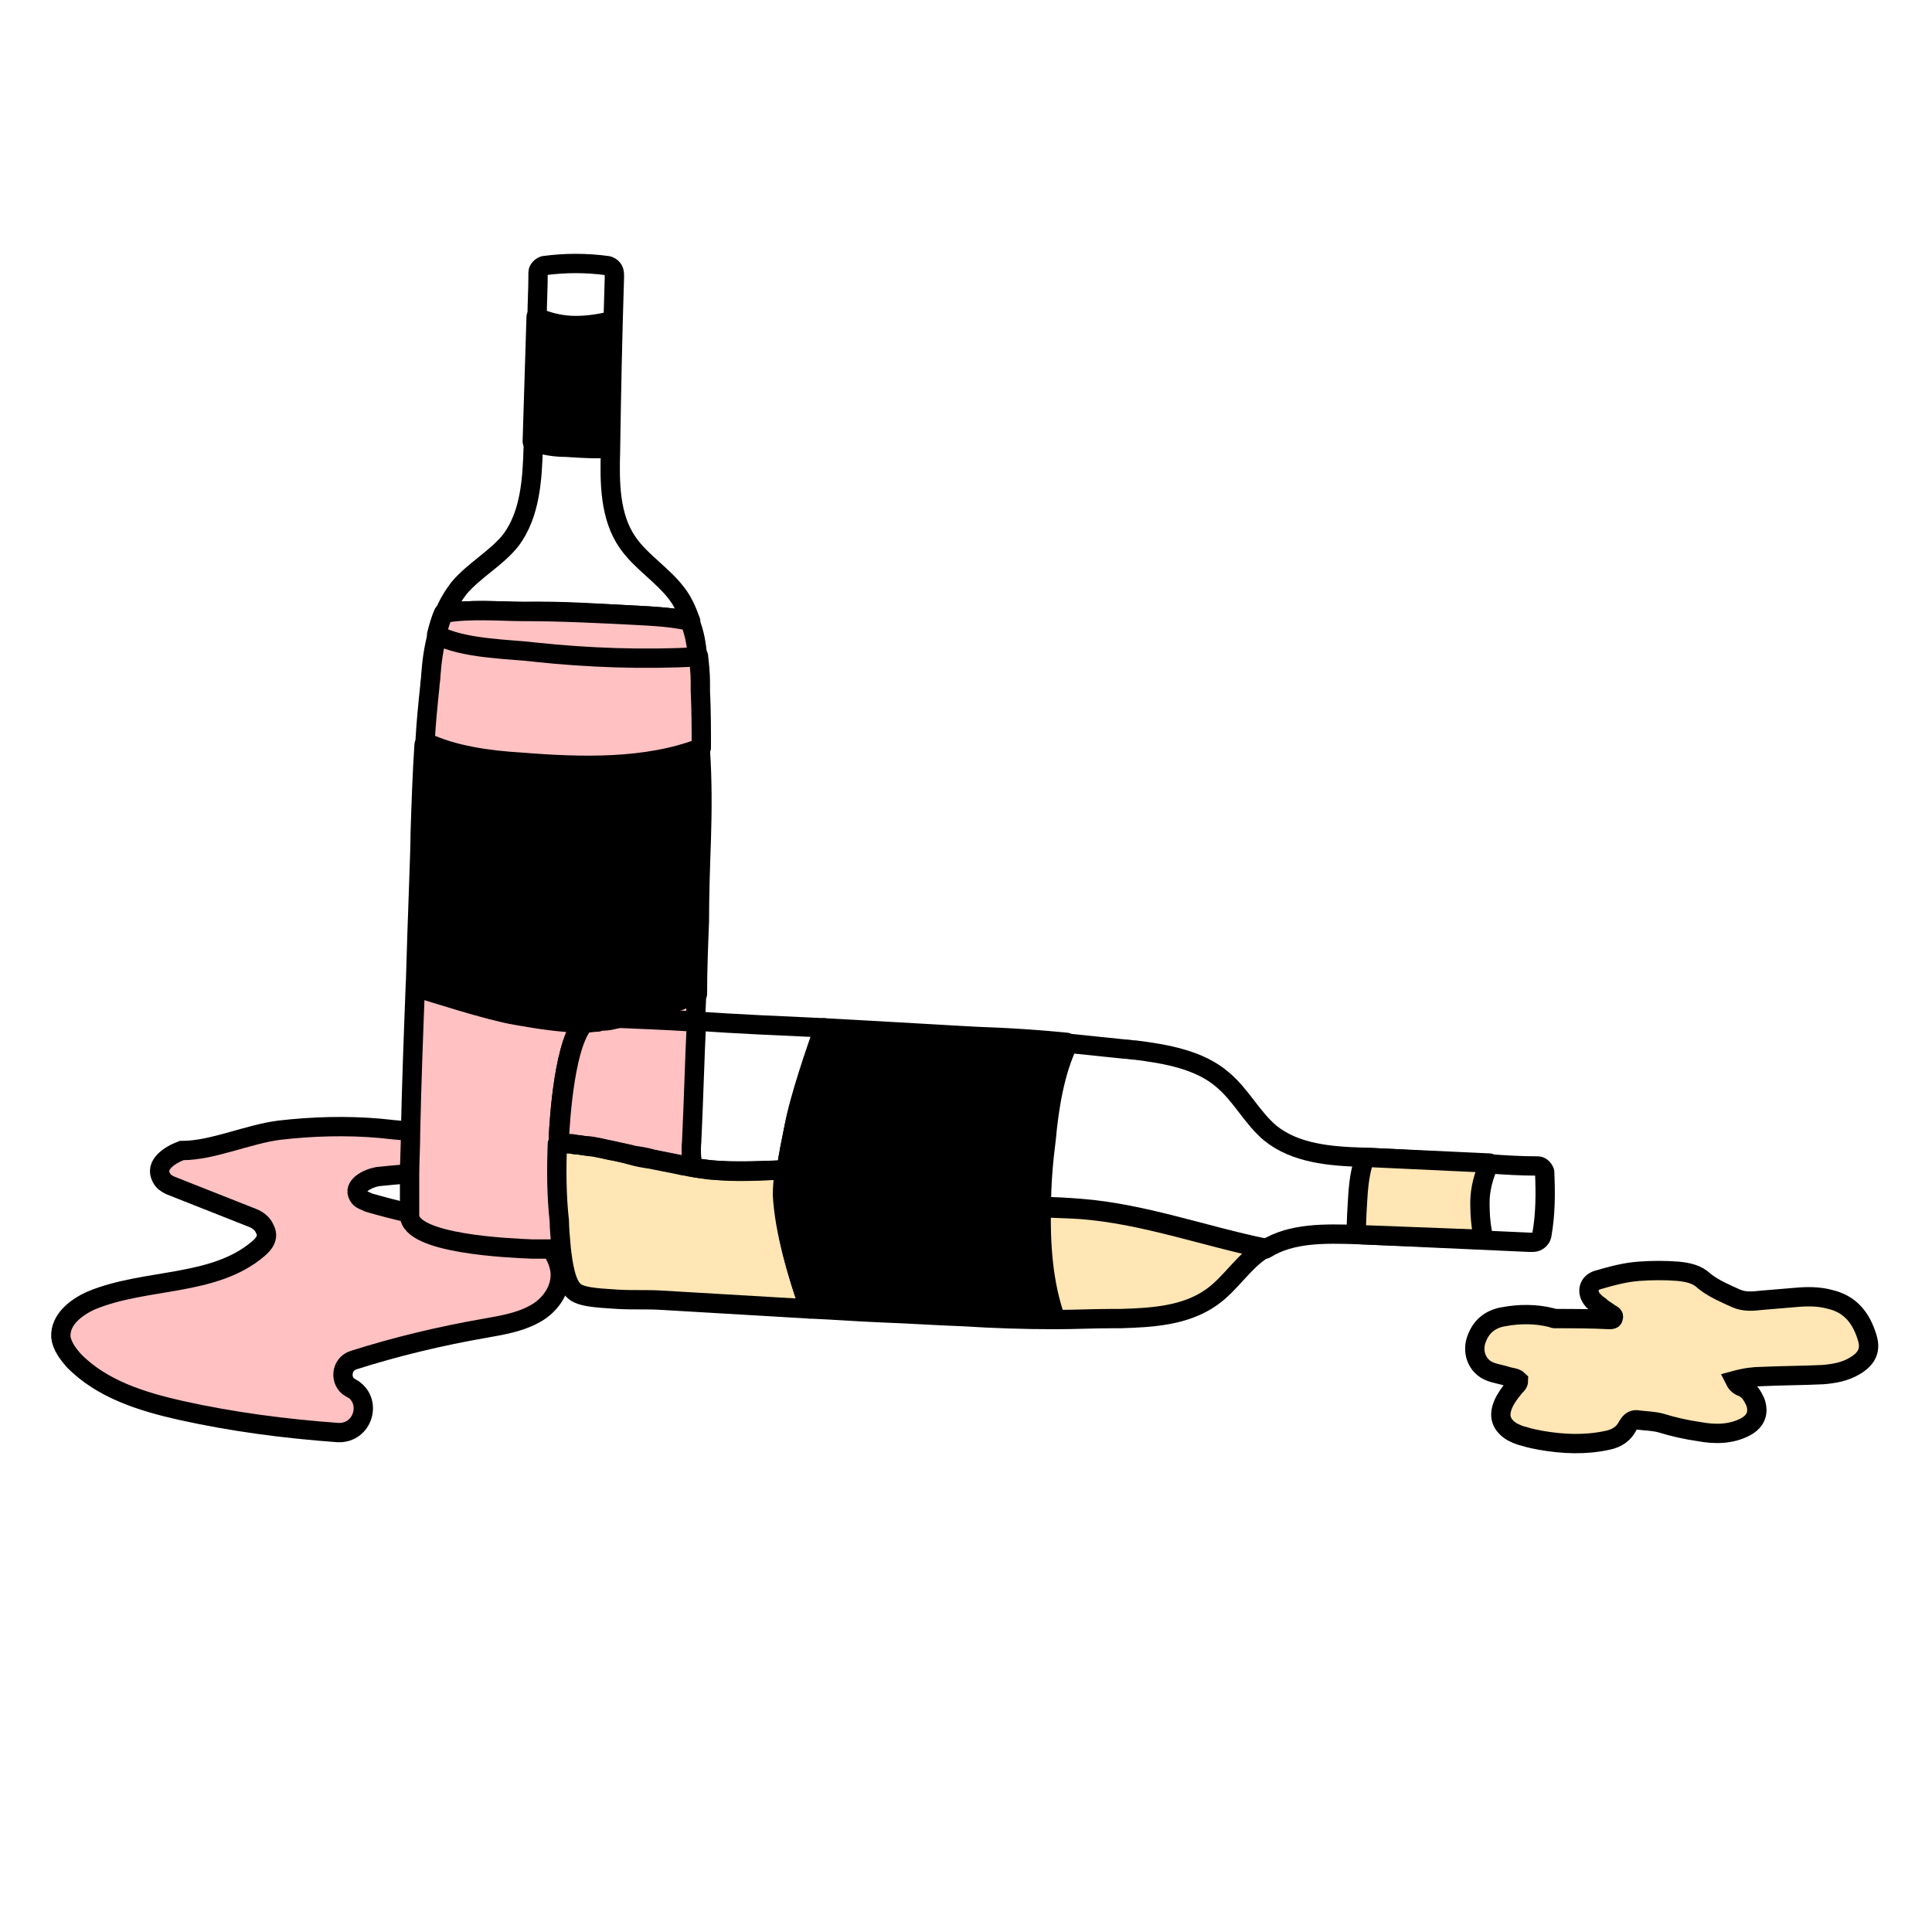 <?xml version="1.0" encoding="utf-8"?>
<!-- Generator: Adobe Illustrator 23.0.3, SVG Export Plug-In . SVG Version: 6.00 Build 0)  -->
<svg version="1.1" id="Calque_1" xmlns="http://www.w3.org/2000/svg" xmlns:xlink="http://www.w3.org/1999/xlink" x="0px" y="0px"
	 viewBox="0 0 200 200" style="enable-background:new 0 0 200 200;" xml:space="preserve">
<style type="text/css">
	.st0{fill:#FFC1C2;stroke:#000000;stroke-width:2;stroke-miterlimit:10;}
	.st1{fill:#FFC1C2;stroke:#000000;stroke-width:2;stroke-linecap:round;stroke-linejoin:round;stroke-miterlimit:10;}
	.st2{fill:none;stroke:#000000;stroke-width:2;stroke-linecap:round;stroke-linejoin:round;stroke-miterlimit:10;}
	.st3{stroke:#000000;stroke-width:2;stroke-linecap:round;stroke-linejoin:round;stroke-miterlimit:10;}
	.st4{fill:#FFE6B4;stroke:#000000;stroke-width:2;stroke-miterlimit:10;}
	.st5{fill:#FFE6B4;stroke:#000000;stroke-width:2;stroke-linecap:round;stroke-linejoin:round;stroke-miterlimit:10;}
	.st6{fill:none;stroke:#000000;stroke-width:2;stroke-miterlimit:10;}
</style>
<path class="st0" d="M58,132c0,1.7-1.2,3.3-2.8,4.1c-1.5,0.8-3.3,1.1-5,1.4c-4.6,0.8-9.2,1.9-13.6,3.3c-1.3,0.4-1.5,2.2-0.3,2.9h0.1
	c2.2,1.3,1.2,4.7-1.4,4.6l0,0c-5.5-0.4-10.9-1.1-16.3-2.3c-4-0.9-8.2-2.2-11.1-5.2c-0.6-0.7-1.2-1.5-1.3-2.4
	c-0.1-1.8,1.6-3.1,3.2-3.8c5.6-2.3,12.6-1.4,17.2-5.3c0.6-0.5,1.2-1.2,0.7-2.1c-0.2-0.5-0.7-0.9-1.2-1.1l-8.6-3.4
	c-0.4-0.2-0.7-0.4-0.9-0.8c-0.7-1.3,0.8-2.3,2.1-2.8c0,0,0,0,0.1,0c3.1,0,6.8-1.7,10-2.1c3.4-0.4,7-0.5,10.4-0.2
	c0.9,0.1,1.9,0.2,3.1,0.3c0.1,0,0.1,0,0.2,0c0,1.6-0.1,3-0.1,4.4h-0.1c-1.2,0.1-2.4,0.2-3.3,0.3c-1.1,0.2-2.6,1-2,2
	c0.2,0.4,0.7,0.5,1.1,0.7c1.4,0.4,2.9,0.8,4.3,1.1v0.1c0,3.1,10.4,3.4,12.7,3.5c0.6,0,1.2,0,1.8,0C57.6,130.1,58,131,58,132z"/>
<g>
	<path class="st1" d="M58.5,118.4c0.7,0.1,1.4,0.1,2.1,0.2c-0.5-0.1-1-0.1-1.5-0.2C58.9,118.5,58.7,118.5,58.5,118.4z"/>
	<path class="st1" d="M57.8,118.4c-0.2,2.7-0.1,5.4,0.2,8c0.1,0.7,0.1,1.7,0.2,2.9c-0.4,0-0.8,0-1.3,0c-0.6,0-1.2,0-1.8,0
		c-2.3-0.1-12.7-0.5-12.7-3.5v-0.1c0-1.1,0-2.5,0-4.1c0-1.3,0.1-2.8,0.1-4.4c0.1-4.7,0.3-10.2,0.5-15.3c1.9,0.6,7.5,2.4,10.4,2.9
		c2.3,0.4,4.6,0.8,7,0.8c0.1,0,0.2,0,0.2,0c-2.2,1.9-2.7,10.2-2.8,12.2C57.8,118.1,57.8,118.2,57.8,118.4c0.2,0,0.4,0,0.6,0
		C58.2,118.4,58,118.4,57.8,118.4z"/>
	<path class="st1" d="M58.5,118.4L58.5,118.4L58.5,118.4L58.5,118.4z"/>
	<path class="st1" d="M71.6,118.2c0.2-4.2,0.3-8.3,0.5-12.5c-3.2-0.2-6-0.3-8.3-0.4l0,0c-0.4,0.1-0.9,0.2-1.3,0.2
		c-0.2,0-0.3,0-0.5,0.1c-0.4,0-0.9,0.1-1.3,0.1l0,0c-2.2,1.9-2.7,10.2-2.8,12.2c0,0.2,0,0.3,0,0.5c0.2,0,0.4,0,0.6,0
		c-0.2,0-0.4,0-0.6,0c-0.2,2.7-0.1,5.4,0.2,8c0.1,0.7,0.1,1.7,0.2,2.9c1.8,0,3.6-0.2,5.4-0.4c1.7-0.2,6.1-0.3,7.3-1.8
		c0.7-0.8,0.6-3.4,0.7-4.4c0-0.7,0-1.3,0-1.8C71.6,120,71.5,119.2,71.6,118.2z M58.5,118.5C58.5,118.4,58.5,118.4,58.5,118.5
		c0.1,0,0.2,0,0.3,0l0,0c0.1,0,0.2,0,0.3,0C58.9,118.5,58.7,118.5,58.5,118.5z M59.1,118.5c0.1,0,0.3,0,0.4,0c0.1,0,0.1,0,0.2,0
		C59.5,118.5,59.3,118.5,59.1,118.5z"/>
	<path class="st1" d="M72.6,77.4L72.6,77.4c-5.7,2.2-12.5,2-18.7,1.5c-3.3-0.2-7-0.7-9.9-2.1c0.1-1.9,0.3-3.9,0.5-5.8
		c0-0.3,0.1-0.7,0.1-1.1c0.1-1.4,0.3-2.9,0.7-4.3c2.8,1.5,7.8,1.6,10.1,1.8c5.6,0.6,11.2,0.8,16.9,0.5c0.1,0.9,0.2,1.8,0.2,2.7
		c0,0.3,0,0.6,0,0.9C72.6,73.6,72.6,75.5,72.6,77.4z"/>
	<path class="st2" d="M71.5,64.3c-1.8-0.4-3.7-0.5-5.5-0.6c-3.9-0.2-7.9-0.5-11.8-0.4c-2.2,0-5.6-0.3-8.2,0.2c0.4-1,0.9-1.8,1.5-2.6
		c1.6-1.9,3.9-3.1,5.4-5c2-2.7,2.2-6.3,2.3-9.6c0-0.1,0-0.3,0-0.4c0.1-4.5,0.3-8.6,0.4-12.9c0-1.5,0.1-3,0.1-4.6v-0.2
		c0-0.3,0.3-0.6,0.6-0.7c2.2-0.3,4.4-0.3,6.6,0c0.4,0.1,0.7,0.4,0.7,0.9v0.4c-0.2,6.3-0.3,11.4-0.4,17.7v0.1l0,0
		c-0.1,3.3-0.1,6.9,1.8,9.6c1.4,2,3.6,3.3,5.1,5.3C70.7,62.3,71.1,63.2,71.5,64.3z"/>
	<path class="st3" d="M72.6,86.9c-0.1,2.8-0.2,5.7-0.2,8.5c-0.1,2.5-0.2,5-0.2,7.5c-0.2,0.1-0.5,0.2-0.7,0.3
		c-0.2,0.1-0.5,0.2-0.7,0.3c-0.4,0.2-0.9,0.3-1.3,0.5s-0.9,0.3-1.4,0.4c-0.7,0.2-1.4,0.4-2.2,0.6c-0.7,0.2-1.4,0.3-2.2,0.5l0,0
		c-0.4,0.1-0.9,0.2-1.3,0.2c-0.2,0-0.3,0-0.5,0.1c-0.4,0-0.9,0.1-1.3,0.1l0,0c-0.1,0-0.2,0-0.2,0c-2.3,0-4.7-0.4-7-0.8
		c-2.9-0.5-8.4-2.3-10.4-2.9c0.2-7.4,0.5-13.9,0.5-16c0.1-3,0.2-6.1,0.4-9.1c2.9,1.4,6.7,1.8,9.9,2.1c6.2,0.4,13,0.7,18.7-1.5
		C72.7,80.6,72.7,83.7,72.6,86.9z"/>
	<path class="st3" d="M63.4,33.2c-1.3,0.3-2.5,0.5-3.8,0.5c-1.4,0-2.8-0.3-4.1-0.9l-0.4,12.9c1.1,0.4,2.3,0.6,3.5,0.6
		c1.5,0.1,3,0.2,4.5,0.1L63.4,33.2z"/>
	<path class="st1" d="M72.2,68c-5.6,0.3-11.3,0.1-16.9-0.5c-2.3-0.3-7.4-0.3-10.1-1.8c0.2-0.8,0.4-1.5,0.7-2.2
		c2.6-0.5,6-0.2,8.2-0.2c4,0,7.9,0.2,11.8,0.4c1.9,0.1,3.7,0.2,5.5,0.6C71.9,65.5,72.1,66.7,72.2,68z"/>
</g>
<path class="st4" d="M179.6,142.9c0.2,0.4,0.5,0.6,0.8,0.7c0.7,0.3,1,0.9,1.3,1.5c0.4,1.1,0.1,2-1,2.6c-1.5,0.8-3.2,0.8-4.8,0.5
	c-1.4-0.2-2.7-0.5-4-0.9c-0.8-0.2-1.5-0.2-2.3-0.3c-0.5-0.1-0.8,0.1-1.1,0.6c-0.4,0.8-1.1,1.3-2.1,1.5c-2.3,0.5-4.6,0.4-6.9,0
	c-0.5-0.1-1.1-0.2-1.7-0.4c-0.5-0.1-0.9-0.3-1.3-0.5c-1.1-0.7-1.4-1.6-0.9-2.8c0.3-0.7,0.7-1.2,1.1-1.7c0.2-0.3,0.5-0.4,0.5-0.8
	c-0.3-0.3-0.8-0.3-1.1-0.4c-0.6-0.2-1.3-0.3-1.8-0.5c-1.4-0.5-2-2.1-1.4-3.5c0.5-1.3,1.5-2,2.8-2.2c1.6-0.3,3.3-0.3,4.9,0.1
	c0.1,0,0.2,0.1,0.3,0.1c1.9,0,3.8,0,5.7,0.1c0.2,0,0.4,0,0.4-0.2c0.1-0.2-0.1-0.3-0.3-0.4c-0.4-0.3-0.8-0.5-1.1-0.8
	c-0.3-0.2-0.5-0.4-0.7-0.6c-0.7-0.8-0.5-1.8,0.5-2.1c1.4-0.4,2.8-0.8,4.3-0.9c1.3-0.1,2.7-0.1,4,0c1,0.1,2,0.3,2.7,1
	c1,0.8,2.2,1.3,3.3,1.8c0.9,0.4,1.8,0.3,2.7,0.2c1.2-0.1,2.4-0.2,3.6-0.3c1.1-0.1,2.3-0.1,3.4,0.2c2.2,0.5,3.3,2,3.9,4
	c0.4,1.3-0.1,2.2-1.3,2.9c-1,0.6-2.1,0.8-3.3,0.9c-2.1,0.1-4.3,0.1-6.4,0.2C181.6,142.5,180.7,142.6,179.6,142.9z"/>
<path class="st2" d="M143.6,85.5"/>
<path class="st5" d="M83.8,135.5c-5.1-0.3-10.2-0.6-15.3-0.9c-1.6-0.1-2.9,0-4.6-0.1c-1-0.1-3.6-0.1-4.4-0.8
	c-0.9-0.7-1.2-2.7-1.4-4.4c-0.1-1.1-0.2-2.2-0.2-2.9c-0.3-2.7-0.3-5.4-0.2-8c0.2,0,0.4,0,0.6,0h0.1l0,0l0,0c0.1,0,0.2,0,0.3,0l0,0
	c0.1,0,0.2,0,0.3,0l0,0c0.2,0,0.4,0,0.6,0.1h0.1c0.2,0,0.5,0.1,0.7,0.1c0.5,0.1,1,0.1,1.4,0.2c0.5,0.1,1,0.2,1.4,0.3
	c0.7,0.1,1.5,0.3,2.2,0.5s1.3,0.3,2,0.4c1,0.2,2,0.4,3,0.6c0.3,0.1,0.7,0.1,1,0.2c0.7,0.1,1.3,0.2,2,0.3c2.6,0.2,5.2,0.1,7.8,0
	c-0.1,0.9-0.2,1.7-0.2,2.6C81.2,127.4,82.5,131.8,83.8,135.5z"/>
<path class="st1" d="M72.1,102.9c0,1-0.1,1.9-0.1,2.9c-3.2-0.2-6-0.3-8.3-0.4c0.7-0.1,1.4-0.3,2.2-0.5c0.7-0.2,1.4-0.4,2.2-0.6
	c0.5-0.1,0.9-0.3,1.4-0.4c0.5-0.2,0.9-0.3,1.3-0.5c0.2-0.1,0.5-0.2,0.7-0.3C71.6,103.1,71.9,103,72.1,102.9z"/>
<path class="st2" d="M85.3,106.4c-0.7,1.9-2.6,7.4-3.1,10.3c-0.3,1.5-0.6,2.9-0.8,4.4c-2.6,0.1-5.2,0.3-7.8,0
	c-0.7-0.1-1.3-0.1-2-0.3c-0.3-0.1-0.7-0.1-1-0.2c-1-0.2-2-0.4-3-0.6c-0.7-0.2-1.3-0.3-2-0.4c-0.7-0.2-1.5-0.3-2.2-0.5
	c-0.5-0.1-1-0.2-1.4-0.3c-0.5-0.1-1-0.2-1.4-0.2c-0.2,0-0.5-0.1-0.7-0.1h-0.1c-0.1,0-0.1,0-0.2,0c-0.2,0-0.5-0.1-0.7-0.1
	c-0.4,0-0.7-0.1-1.1-0.1c0-0.2,0-0.3,0-0.5c0.1-2,0.6-10.3,2.8-12.2l0,0c0.3-0.3,0.6-0.4,1-0.4c0.6,0,1.3,0,2.1,0.1l0,0
	c2.3,0.1,5.2,0.2,8.3,0.4C76.2,106,80.9,106.2,85.3,106.4z"/>
<path class="st3" d="M109.2,136.6c-3.1,0-6.3-0.1-9.4-0.3c-2.8-0.1-5.7-0.3-8.5-0.4c-2.5-0.1-5-0.3-7.5-0.4
	c-1.3-3.7-2.6-8.1-2.6-11.8c0-0.9,0.1-1.7,0.2-2.6c0.2-1.5,0.5-2.9,0.8-4.4c0.6-2.9,2.5-8.4,3.1-10.3c7.4,0.4,13.9,0.8,16,0.9
	c3,0.1,6.1,0.3,9.1,0.6c-1.4,2.9-2,6.6-2.3,9.9c-0.2,2.3-0.4,4.7-0.5,7.1C107.6,128.9,107.9,133,109.2,136.6z"/>
<path class="st5" d="M130.9,129.2l-0.1,0.1c-2.1,1.3-3.4,3.6-5.4,5c-2.7,1.9-6.1,2.1-9.4,2.2c-0.3,0-0.6,0-0.9,0
	c-1.9,0-3.9,0.1-5.8,0.1c-1.3-3.6-1.6-7.7-1.5-11.7c1.4,0,2.8,0.1,4.1,0.2C118.3,125.6,124.6,127.9,130.9,129.2z"/>
<path class="st2" d="M159.6,127.9c-0.1,0.4-0.5,0.7-0.9,0.7h-0.4c-6.3-0.3-11.4-0.5-17.7-0.8h-0.1c-3.3-0.1-6.8-0.2-9.5,1.5
	c-6.3-1.3-12.6-3.6-19.1-4.1c-1.4-0.1-2.8-0.1-4.1-0.2c0-2.4,0.2-4.8,0.5-7.1c0.3-3.3,0.9-7,2.3-9.9c1.9,0.2,3.9,0.4,5.8,0.6
	c0.4,0,0.7,0.1,1.1,0.1c3.2,0.4,6.7,1,9.1,3.1c1.9,1.6,3,3.9,4.9,5.5c2.6,2.1,6.2,2.4,9.6,2.5c4.7,0.2,8.9,0.5,13.3,0.7
	c1.5,0.1,3,0.2,4.6,0.2h0.2c0.3,0,0.6,0.3,0.7,0.6C160,123.5,160,125.7,159.6,127.9z"/>
<line class="st6" x1="109.2" y1="136.6" x2="109.2" y2="136.6"/>
<line class="st6" x1="110.4" y1="107.9" x2="110.4" y2="107.9"/>
<path class="st5" d="M153.6,128.3c-0.3-1.3-0.4-2.5-0.4-3.8c0-1.4,0.4-2.9,1-4.1l-12.9-0.6c-0.4,1.1-0.6,2.3-0.7,3.5
	c-0.1,1.5-0.2,3-0.2,4.5L153.6,128.3z"/>
</svg>
